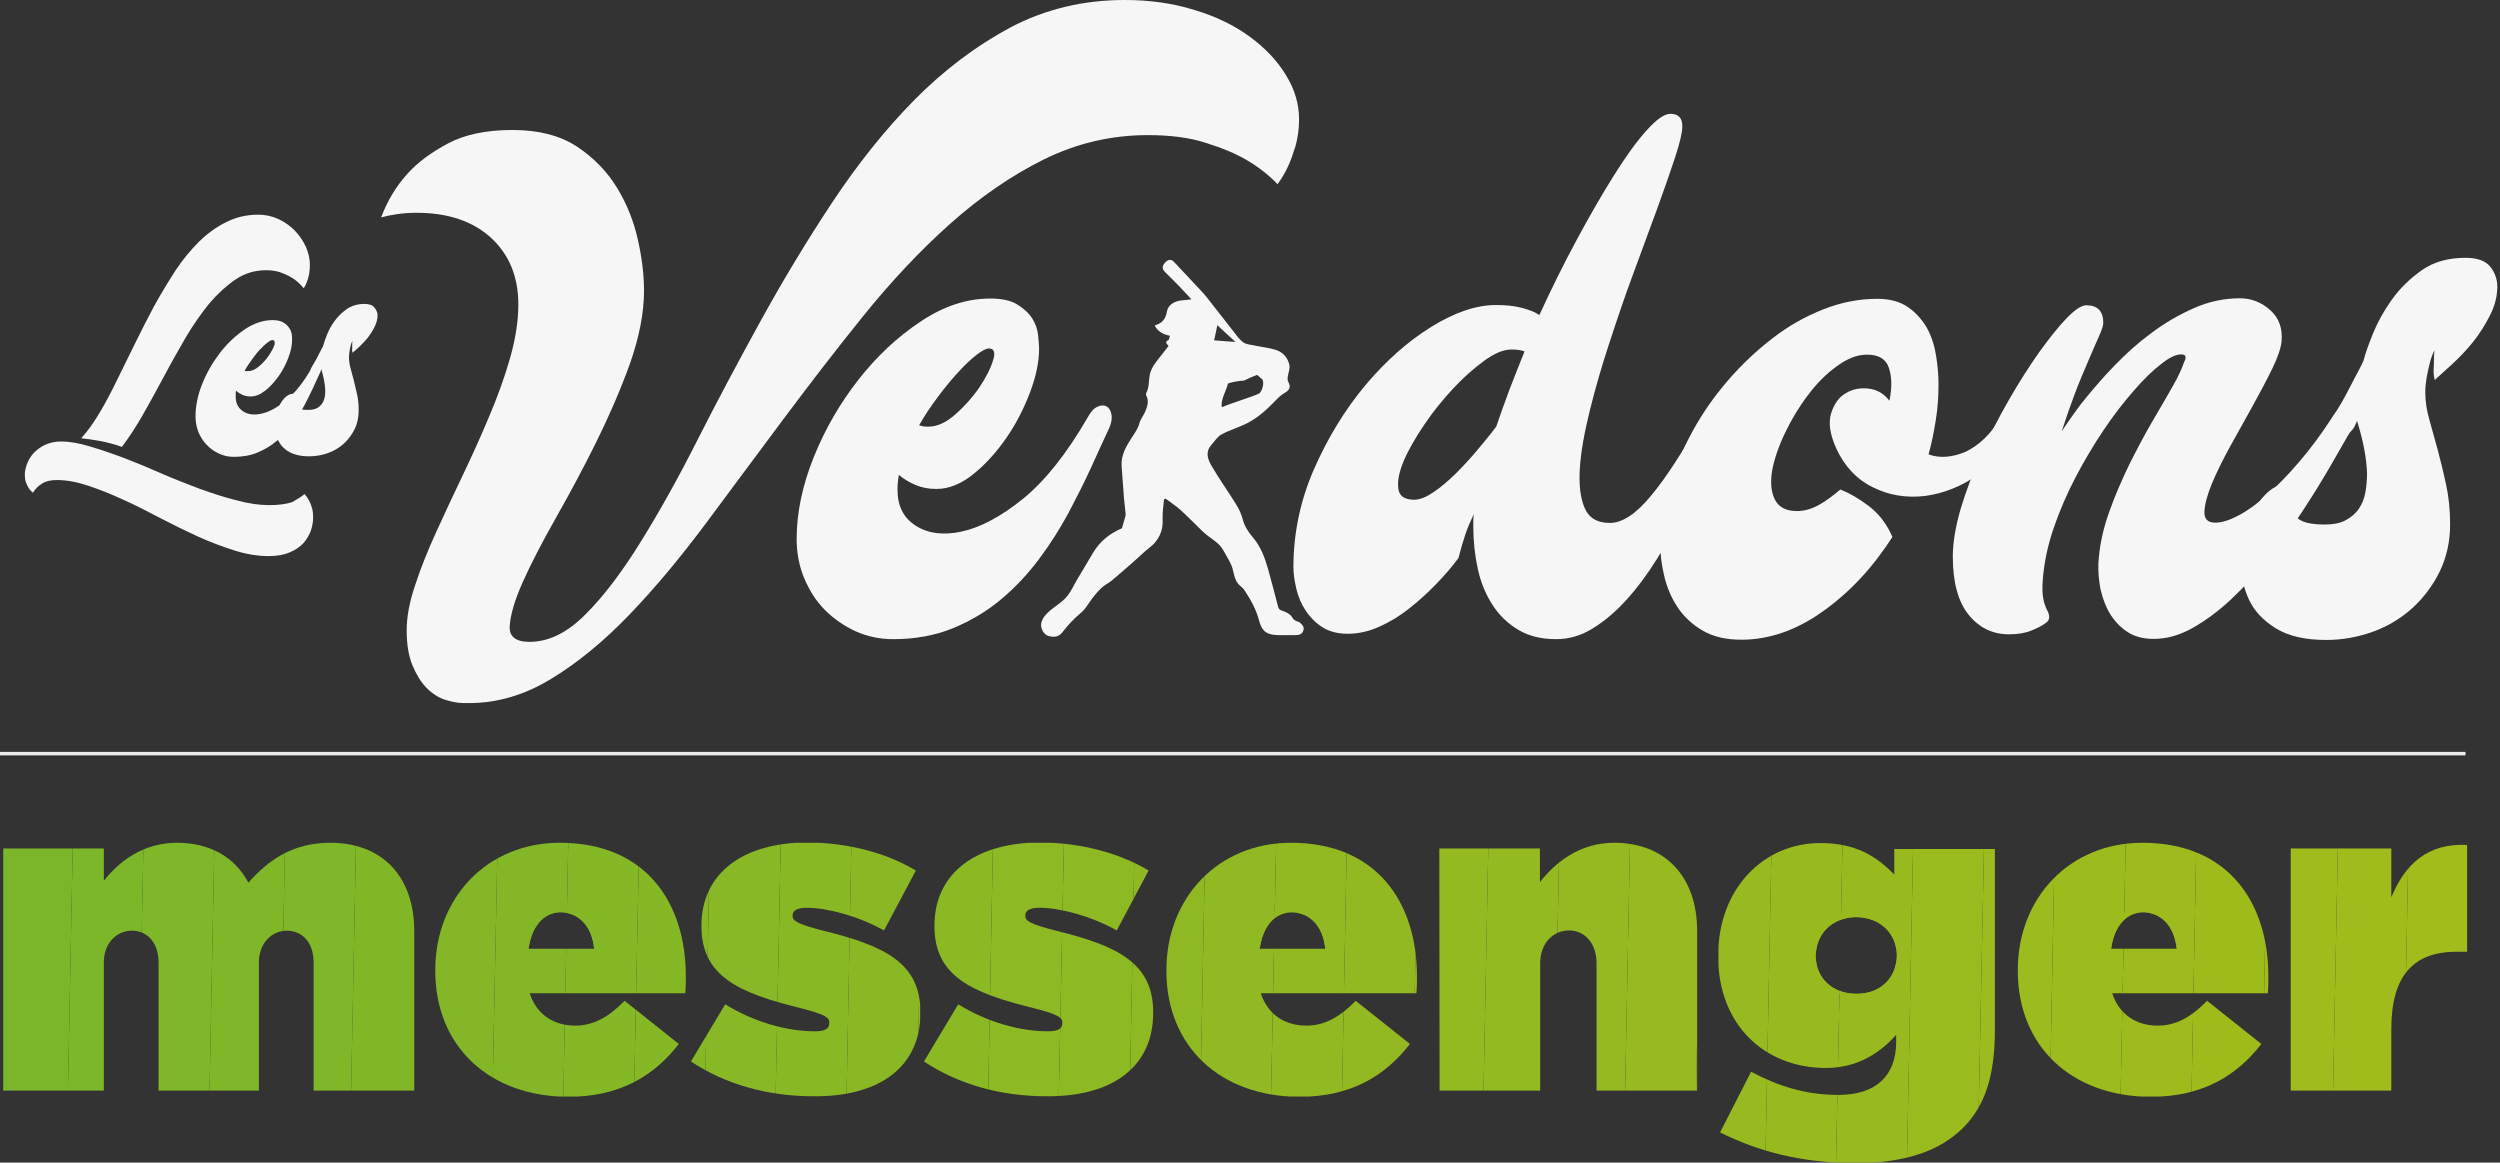 <?xml version="1.0" encoding="utf-8"?>
<!-- Generator: Adobe Illustrator 19.2.0, SVG Export Plug-In . SVG Version: 6.00 Build 0)  -->
<svg version="1.1" id="Calque_1" xmlns="http://www.w3.org/2000/svg" xmlns:xlink="http://www.w3.org/1999/xlink" x="0px" y="0px"
	 viewBox="0 0 927 431.1" style="enable-background:new 0 0 927 431.1;" xml:space="preserve">
<rect x="0" y="0" width="927" height="431.1" fill="#333333" stroke="none"/>
<style type="text/css">
	.st0{fill:#F6F6F6;}
	.st1{clip-path:url(#SVGID_2_);fill:#7BB629;}
	.st2{clip-path:url(#SVGID_4_);fill:#7CB629;}
	.st3{clip-path:url(#SVGID_6_);fill:#7EB728;}
	.st4{clip-path:url(#SVGID_8_);fill:#7FB728;}
	.st5{clip-path:url(#SVGID_10_);fill:#80B728;}
	.st6{clip-path:url(#SVGID_12_);fill:#81B727;}
	.st7{clip-path:url(#SVGID_14_);fill:#84B727;}
	.st8{clip-path:url(#SVGID_16_);fill:#85B826;}
	.st9{clip-path:url(#SVGID_18_);fill:#83B727;}
	.st10{clip-path:url(#SVGID_20_);fill:#84B727;}
	.st11{clip-path:url(#SVGID_22_);fill:#85B826;}
	.st12{clip-path:url(#SVGID_24_);fill:#86B826;}
	.st13{clip-path:url(#SVGID_26_);fill:#86B826;}
	.st14{clip-path:url(#SVGID_28_);fill:#88B825;}
	.st15{clip-path:url(#SVGID_30_);fill:#89B825;}
	.st16{clip-path:url(#SVGID_32_);fill:#8AB825;}
	.st17{clip-path:url(#SVGID_34_);fill:#8BB924;}
	.st18{clip-path:url(#SVGID_36_);fill:#8BB924;}
	.st19{clip-path:url(#SVGID_38_);fill:#8CB924;}
	.st20{clip-path:url(#SVGID_40_);fill:#8DB923;}
	.st21{clip-path:url(#SVGID_42_);fill:#8FB923;}
	.st22{clip-path:url(#SVGID_44_);fill:#90B923;}
	.st23{clip-path:url(#SVGID_46_);fill:#91B922;}
	.st24{clip-path:url(#SVGID_48_);fill:#8FB923;}
	.st25{clip-path:url(#SVGID_50_);fill:#90B923;}
	.st26{clip-path:url(#SVGID_52_);fill:#91B922;}
	.st27{clip-path:url(#SVGID_54_);fill:#92B922;}
	.st28{clip-path:url(#SVGID_56_);fill:#93BA21;}
	.st29{clip-path:url(#SVGID_58_);fill:#93BA21;}
	.st30{clip-path:url(#SVGID_60_);fill:#94BA21;}
	.st31{clip-path:url(#SVGID_62_);fill:#95BA21;}
	.st32{clip-path:url(#SVGID_64_);fill:#96BA20;}
	.st33{clip-path:url(#SVGID_66_);fill:#97BA20;}
	.st34{clip-path:url(#SVGID_68_);fill:#98BA1F;}
	.st35{clip-path:url(#SVGID_70_);fill:#99BA1F;}
	.st36{clip-path:url(#SVGID_72_);fill:#97BA20;}
	.st37{clip-path:url(#SVGID_74_);fill:#98BA1F;}
	.st38{clip-path:url(#SVGID_76_);fill:#99BA1F;}
	.st39{clip-path:url(#SVGID_78_);fill:#9ABB1E;}
	.st40{clip-path:url(#SVGID_80_);fill:#9BBB1E;}
	.st41{clip-path:url(#SVGID_82_);fill:#9CBB1D;}
	.st42{clip-path:url(#SVGID_84_);fill:#9DBB1D;}
	.st43{clip-path:url(#SVGID_86_);fill:#9BBB1E;}
	.st44{clip-path:url(#SVGID_88_);fill:#9CBB1D;}
	.st45{clip-path:url(#SVGID_90_);fill:#9DBB1D;}
	.st46{clip-path:url(#SVGID_92_);fill:#9EBB1C;}
	.st47{clip-path:url(#SVGID_94_);fill:#9FBB1C;}
	.st48{clip-path:url(#SVGID_96_);fill:#9FBB1C;}
	.st49{clip-path:url(#SVGID_98_);fill:#A0BB1C;}
	.st50{clip-path:url(#SVGID_100_);fill:#A1BC1B;}
	.st51{fill:#EDEDED;}
</style>
<g>
	<g>
		<g>
			<path class="st0" d="M481.8,230.7c-0.3-0.2-0.8-0.2-1.1-0.4c-0.5-0.3-1.1-0.5-1.3-1c-0.9-1.7-2.6-2.4-4.1-2.9
				c-0.9-0.3-1.2-0.7-1.4-1.5c-1.2-4.6-2.4-9.3-3.7-13.9c-1.2-4.2-2.7-8.3-5.6-11.7c-1.6-1.9-3-3.9-3.7-6.4c-0.5-2-1.4-4.1-2.5-5.8
				c-2.9-4.7-6.2-9.3-9-14.1c-1.8-3-2.5-5.6,0-8.3c1.1-1.3,2.1-2.8,3.5-3.6c3-1.6,6.4-2.6,9.4-4.1c4-2,7.3-5,10.4-8.2
				c1.1-1.2,2.4-2.4,3.8-3.2c1.7-1,2.2-2.2,1.2-4c-0.3-0.5-0.3-1.3-0.2-1.9c0.2-1.5,0.9-3,0.6-4.4c-0.7-3.1-2.8-5.1-5.9-5.8
				c-2.7-0.7-5.5-1-8.2-1.6c-1.1-0.2-2.4-0.4-3.2-1.1c-1.4-1.1-2.4-2.6-3.5-4c-3.4-4.3-6.7-8.6-10.1-12.9c-1.3-1.6-2.8-3-4.2-4.6
				c-2.6-2.7-5.1-5.5-7.7-8.2c-1-1.1-2.3-0.9-3.3,0.3c-1.1,1.2-1.2,2.3,0,3.5c1.7,1.7,3.5,3.4,5.2,5.2c1.5,1.6,3,3.2,4.6,4.9
				c-1.4,0.2-2.6,0.3-3.8,0.4c-2.6,0.3-4.9,1.7-5.3,4.1c-0.5,2.9-1.8,4.3-4.3,5.1c-0.1,0-0.1,0.2-0.2,0.2c1.2,2.2,3.1,3.2,5.6,3.7
				c-0.2,0.6-0.2,1.4-0.6,1.6c-1.5,0.8-0.5,1.4,0.1,2.2c-0.8,1.1-1.7,2.1-2.5,3.2c-1.7,2.2-3.7,4.3-4.4,7.2
				c-0.5,2.3-0.2,4.9-1.4,7.1c-0.1,0.2-0.1,0.6,0,0.8c1.1,2,0.5,4-0.3,5.9c-0.6,1.5-1.8,2.9-2.2,4.4c-0.5,2-1.7,3.6-2.8,5.3
				c-2.1,3.3-4.1,6.6-3.8,10.7c0.3,4.1,0.6,8.2,0.9,12.2c0.2,1.8,0.4,3.6,0.6,5.5c0,0.6-0.2,1.3-0.4,1.9c-0.3,1.1-0.6,2.1-1,3.4
				c-4.3,1.8-8.1,4.7-10.7,9.1c-2,3.3-3.9,6.6-5.9,9.9c-1.3,2.2-2.3,4.6-4,6.5c-1.6,1.9-3.9,3.2-5.8,4.8c-1.5,1.3-3,2.7-3.5,4.8
				c-0.4,1.8,0.8,4.2,2.6,4.8c2.4,0.7,4,0.2,5.2-1.3c1.9-2.5,4.1-4.9,6.5-6.9c1.5-1.2,2.4-2.5,3.4-4c1.3-2,2.8-3.8,4.5-5.5
				c1.1-1.1,2.7-1.8,3.9-2.8c2.4-2,4.8-4.1,7.2-6.2c1.7-1.5,3.5-3.1,5.2-4.7c1-0.9,2.2-1.7,3.1-2.6c2.5-2.6,3.6-5.7,3.4-9.3
				c-0.1-2.4,0.3-4.8,0.5-7.3c0.2-0.1,0.4-0.2,0.6-0.3c1.7,1.3,3.6,2.5,5.2,3.9c3,2.7,5.8,5.6,8.7,8.4c2.5,2.4,5.9,3.8,7.6,7
				c1.2,2.3,2.8,4.5,3.4,6.9c0.5,2,0.8,4.1,2.3,5.7c0.7,0.7,1.5,1.2,2,2c2.4,3.6,4.4,7.2,5.5,11.4c0.9,3.3,2.2,5.2,6.9,5.3
				c2.2,0,4.3,0,6.5,0c1.3,0,2.5-0.3,2.9-1.5C483.9,232.4,482.7,231.5,481.8,230.7z M455.3,142.3c0.1-0.3,3.6-1.1,6-1.2
				c1.6-0.8,3.3-1.5,4.8-2.1c0.6,0.5,1.1,0.9,1.5,1.3c0.2,0.1,0.4,0.2,0.5,0.4c0.8,1.2-0.1,4.7-1.4,5.3c-2.5,1.2-10.9,3.7-13.6,5
				C452.4,148.5,454.8,144.7,455.3,142.3z M451.4,120.6l6.7,6.2c-2.8-0.2-5.3-0.4-7.9-0.6C450.6,124.4,451,122.5,451.4,120.6z"/>
		</g>
	</g>
	<g>
		<path class="st0" d="M196.3,238c7.2,0,14.1-3.4,20.9-10.3c6.8-6.8,13.6-15.8,20.5-27c6.9-11.1,14-23.8,21.2-38.1
			c7.2-14.2,15-28.8,23.2-43.7c8.2-14.9,17-29.5,26.4-43.7S328,48.3,339,37.1c11-11.1,22.9-20.1,35.8-27C387.6,3.4,401.7,0,417,0
			c9.3,0,17.9,1.2,25.9,3.7c8,2.4,14.8,5.7,20.5,9.9s10.2,8.9,13.4,14.2c3.3,5.3,4.9,10.8,4.9,16.5c0,3.6-0.5,6.8-1.3,9.8
			c-0.9,2.9-1.8,5.5-2.8,7.6c-1.1,2.4-2.4,4.6-3.9,6.6c-3.1-3.3-6.9-6.3-11.5-9c-3.9-2.3-8.9-4.4-15-6.3c-6.1-2-13.3-2.9-21.6-2.9
			c-13.5,0-26.3,3-38.5,9c-12.1,6-23.7,14-34.8,23.9c-11.1,9.9-21.7,21.2-31.9,33.8c-10.2,12.6-20.1,25.5-29.9,38.6
			s-19.3,26-28.7,38.6c-9.4,12.6-18.8,23.9-28.3,33.8c-9.5,9.9-19.2,17.9-29.1,23.9c-9.8,6-20,9-30.4,9h-0.5H172
			c-2.3,0-4.7-0.5-7.2-1.3c-2.5-0.9-4.8-2.4-6.8-4.5s-3.7-4.9-5.1-8.3c-1.4-3.4-2.1-7.7-2.1-12.9c0-4.9,1-10.4,3.1-16.6
			c2-6.2,4.6-12.7,7.7-19.5c3.1-6.8,6.4-13.9,9.9-21.2s6.8-14.6,9.9-22c3.1-7.3,5.7-14.5,7.7-21.5c2-7,3.1-13.7,3.1-20
			c0-10.3-3.4-18.5-10.1-24.7c-6.8-6.2-16-9.3-27.7-9.3c-2.6,0-5,0.2-7.1,0.5s-4.1,0.7-5.9,1.2v-0.2c2.3-6,5.5-11.4,9.8-16.1
			c3.7-4.1,8.7-7.8,14.9-11.1s14.2-5,23.9-5c9.8,0,17.8,2.1,24,6.2c6.3,4.2,11.2,9.3,14.9,15.4s6.2,12.6,7.7,19.4s2.2,13,2.2,18.6
			c0,8.3-1.8,17.3-5.2,27c-3.5,9.7-7.7,19.4-12.5,29.1c-4.8,9.7-9.8,19-14.9,28c-5.1,9-9.2,16.9-12.3,23.8
			c-3.1,6.9-4.7,12.5-4.9,16.6C188.8,236,191.2,238,196.3,238z"/>
		<path class="st0" d="M403.3,154.8c1.1-2.1,2.4-3.5,3.7-4c1.3-0.6,2.4-0.6,3.3-0.1s1.5,1.4,1.8,2.8c0.3,1.4,0.1,3.1-0.7,5
			c-2,4.2-4.2,9.1-6.7,14.6s-5.4,11.2-8.5,17.1c-3.2,5.9-6.8,11.6-11,17.2c-4.2,5.6-8.9,10.6-14.2,15c-5.3,4.4-11.2,7.9-17.8,10.6
			c-6.6,2.7-14,4-22.1,4c-4.9,0-9.5-1-13.8-2.9c-4.3-2-8.1-4.6-11.4-7.9c-3.3-3.3-5.8-7.3-7.7-11.8c-1.9-4.6-2.8-9.4-2.8-14.6
			c0-9.6,2.1-19.7,6.3-30.2c4.2-10.5,9.8-20.1,16.6-28.8c6.8-8.7,14.5-15.9,23.1-21.6c8.5-5.7,17.1-8.5,25.8-8.5
			c4.2,0,7.6,0.7,10,2.2s4.3,3.2,5.5,5.1s2,4,2.2,6.1s0.4,3.8,0.4,5.1c0,4.9-1.1,10.3-3.4,16.4c-2.3,6-5.2,11.7-8.9,17
			c-3.7,5.3-7.7,9.7-12.2,13.3s-9,5.4-13.6,5.4c-2.9,0-5.5-0.5-7.8-1.5s-4.3-2.2-6.1-3.7c-0.2,1-0.3,2-0.4,2.9
			c-0.1,1-0.1,1.9-0.1,2.7c0,5.9,2.2,10.3,6.7,13.2s10.2,3.7,17.1,2.2s14.5-5.5,22.8-12.2C387.7,178.1,395.6,168.1,403.3,154.8z
			 M366.7,129.2c-1,0-2.5,0.8-4.5,2.3s-4.3,3.7-6.7,6.3s-5,5.7-7.6,9.2c-2.6,3.4-5,7-7.1,10.7c0.6,0.2,1.2,0.3,1.7,0.4
			c0.5,0.1,1.1,0.1,1.7,0.1c3.3,0,6.6-1.5,10-4.5s6.4-6.3,8.9-10s4.2-7,5.1-10C369.2,130.7,368.6,129.2,366.7,129.2z"/>
		<path class="st0" d="M631.1,154.8c1.1-2.1,2.4-3.5,3.7-4c1.3-0.6,2.4-0.6,3.4-0.1s1.6,1.4,1.8,2.8c0.2,1.4,0,3.1-0.9,5
			c-2,4.2-4.2,9.1-6.7,14.6s-5.3,11.2-8.3,17.1c-3,5.9-6.3,11.6-9.8,17.2c-3.5,5.6-7.2,10.6-11.2,15s-8.1,7.9-12.5,10.6
			c-4.3,2.7-8.8,4-13.6,4c-5.4,0-10-1.1-13.9-3.4s-7.1-5.3-9.6-9.2c-2.5-3.8-4.4-8.3-5.5-13.3s-1.7-10.3-1.7-15.9c0-0.8,0-1.6,0-2.3
			s0.1-1.5,0.2-2.3c-1.1,2.3-2.2,4.8-3.1,7.4c-0.9,2.7-1.8,5.7-2.6,8.9c-2.4,3.3-5.2,6.5-8.4,9.8s-6.5,6.3-10,9
			c-3.5,2.8-7.2,5-11,6.7s-7.7,2.6-11.6,2.6c-3.7,0-6.9-0.8-9.4-2.4c-2.5-1.6-4.6-3.7-6.2-6.1c-1.6-2.4-2.8-5.1-3.5-8.1
			s-1.1-5.6-1.1-8.1c0-12.7,2.6-24.9,7.7-36.5s11.5-22,19-31c7.6-9,15.7-16.2,24.4-21.6s16.7-8.1,24-8.1c3.6,0,6.7,0.3,9.4,1
			s4.9,1.5,6.7,2.7c4.4-9.6,9-18.9,13.8-27.8s9.4-16.9,13.8-23.9c4.4-7,8.4-12.6,12.1-16.7s6.6-6.2,8.9-6.2c2.9,0,4.4,1.5,4.4,4.6
			c0,2.3-0.9,6.1-2.7,11.6s-4,11.8-6.7,19.2c-2.7,7.3-5.6,15.3-8.8,23.9s-6.1,17.2-8.9,25.8c-2.8,8.5-5.2,16.8-7.2,24.9
			c-2,8.1-3.3,15.2-3.7,21.4s0.2,11.1,1.8,14.8s4.7,5.5,9.3,5.5c4.7,0,9.8-3.4,15.3-10.1C617.9,177,624.1,167.3,631.1,154.8z
			 M524.4,185.3c2,0,4.3-0.9,7-2.7s5.4-4.1,8.2-6.8c2.8-2.8,5.5-5.7,8.1-8.8s5-6,7.1-8.8c1.5-4.4,3.1-8.9,4.9-13.7
			c1.8-4.7,3.7-9.4,5.6-14.2c-1.3-0.5-2.9-0.7-4.9-0.7c-2.9,0-6.3,1.4-10.1,4.2s-7.7,6.2-11.5,10.3s-7.4,8.5-10.7,13.4
			s-5.9,9.4-7.6,13.4c-1.7,4.1-2.4,7.5-2,10.3C518.8,183.9,520.8,185.3,524.4,185.3z"/>
		<path class="st0" d="M741.9,154.8c1.1-2.1,2.4-3.5,3.8-4.3c1.4-0.7,2.6-1,3.5-0.7s1.6,1,1.8,2.3s-0.1,2.9-1.1,4.9
			c-4.2,8-9.6,14.2-16.1,18.8s-13.2,7.2-20,8.1c-6.8,0.8-13.3-0.2-19.3-3.2c-6-2.9-10.6-7.8-13.7-14.6c-2.3-5.2-2.9-9.5-1.8-12.9
			c1.1-3.4,2.8-5.9,5.4-7.4c2.5-1.5,5.4-2.1,8.5-1.7c3.2,0.4,5.7,1.9,7.7,4.5c1-4.9,0.9-8.9-0.2-12.2c-1.1-3.3-3.8-4.9-8.1-4.9
			c-3.6,0-7.3,1.4-11.2,4.3c-3.9,2.8-7.5,6.4-10.7,10.7c-3.3,4.3-6.1,9-8.5,14s-4,9.7-4.8,14c-0.7,4.3-0.4,7.9,1,10.7
			s4.1,4.3,8.2,4.3c2.8,0,5.5-0.8,8.2-2.3s5.3-3.5,7.9-5.7c3.3,1.3,6.8,3.3,10.5,6.1s6.7,6.6,8.8,11.5
			c-7.3,11.4-15.9,20.6-25.8,27.6c-9.8,7-19.9,10.5-30.2,10.5c-5.7,0-10.5-1.1-14.4-3.4s-7-5.2-9.3-8.7s-3.9-7.3-4.9-11.5
			s-1.5-8.2-1.5-12.1c0-6.7,1.1-13.6,3.2-20.6c2.1-7.1,5-14,8.7-20.8s8.1-13.1,13.2-19c5.1-5.9,10.7-11.2,16.6-15.7
			c5.9-4.6,12.2-8.1,18.8-10.7s13.2-3.9,19.9-3.9c4.7,0,8.5,1,11.5,3.1c2.9,2,5.2,4.6,7,7.7c1.7,3.1,2.8,6.5,3.4,10.3
			c0.6,3.7,0.9,7.3,0.9,10.7c0,4.4-0.3,8.8-1,13.1s-1.5,8.6-2.7,12.8c4.2,1.5,8.8,1.1,13.8-1C733.8,165.1,738.2,161,741.9,154.8z"/>
		<path class="st0" d="M808.8,131.4c-2,0-4.5,1.2-7.6,3.7c-3.1,2.4-6.5,5.7-10.1,9.9c-3.7,4.2-7.4,9-11.1,14.5
			c-3.7,5.5-7.2,11.4-10.4,17.5s-5.9,12.4-8.1,18.8c-2.2,6.4-3.5,12.7-4,18.7c-0.3,3.3-0.2,5.9,0.2,7.8s1.1,3.5,1.7,4.6
			c0.8,2,0.5,3.3-1,4.2c-1.3,1-3.1,1.9-5.4,2.8c-2.3,0.9-5,1.3-8.1,1.3c-6,0-11-2.4-14.9-7.2s-5.9-12-5.9-21.6
			c0-5.2,1-11.1,2.9-17.7c2-6.6,4.5-13.3,7.6-20.3c3.1-6.9,6.6-13.7,10.4-20.3c3.8-6.6,7.6-12.5,11.2-17.6c3.7-5.1,7-9.3,10.1-12.5
			s5.5-4.8,7.3-4.8c4.2,0,6.3,2.2,6.3,6.6c0,0.8-0.5,2.4-1.6,4.9c-1.1,2.4-2.4,5.5-4,9.2s-3.3,7.7-5,12.2s-3.3,9.1-4.8,13.8
			c3.3-4.9,6.3-9.2,9.3-12.8s6.4-7.6,10.5-11.8s8.5-8.2,13.4-11.8c4.9-3.7,10.1-6.7,15.7-9.2s11.4-3.7,17.2-3.7
			c4.2,0,8,1.5,11.2,4.4c3.3,2.9,4.6,6.8,4.2,11.5c-0.2,2.4-1.3,5.8-3.4,10.1c-2.1,4.3-4.6,9-7.3,13.9c-2.8,5-5.6,10-8.4,15.1
			c-2.8,5.1-5.1,9.8-6.8,13.9c-1.7,4.2-2.6,7.6-2.7,10.3c-0.1,2.7,1.3,4,4,4c2.4,0,5.3-0.9,8.5-2.6c3.3-1.7,6.8-4.2,10.6-7.6
			c3.8-3.3,7.8-7.4,12-12.3s8.3-10.4,12.3-16.6c1.3-2.1,2.6-3.5,4-4c1.4-0.6,2.5-0.6,3.3-0.1s1.3,1.4,1.5,2.8c0.2,1.4-0.2,3.1-1.2,5
			c-2.4,4.2-5.2,9.1-8.4,14.6s-6.7,11.2-10.6,17.1c-3.9,5.9-8.1,11.6-12.5,17.2c-4.4,5.6-9,10.6-13.7,15s-9.5,7.9-14.3,10.6
			c-4.8,2.7-9.6,4-14.3,4c-4.2,0-7.7-1-10.5-3.1c-2.8-2-4.9-4.6-6.5-7.6c-1.5-3-2.6-6.3-3.1-9.9c-0.5-3.6-0.6-6.9-0.2-10
			c0.5-5.4,1.8-11,3.9-16.8c2.1-5.9,4.6-11.6,7.3-17.2c2.8-5.6,5.6-10.9,8.5-15.9s5.5-9.3,7.6-13.1c2.1-3.7,3.5-6.7,4.2-8.9
			C810.9,132.4,810.5,131.4,808.8,131.4z"/>
		<path class="st0" d="M926,106.2c0,3.6-0.9,7.2-2.7,10.7c-1.8,3.6-3.9,6.9-6.3,9.9c-2.4,3-5,5.7-7.7,8.2s-4.8,4.4-6.5,5.9
			c-0.3-1.3-0.5-2.6-0.4-3.9c0.1-1.3,0.1-2.5,0.1-3.7c0-1.1,0.1-2.3,0.2-3.4c-0.8,1.6-1.4,3.3-1.8,5c-0.4,1.7-0.8,3.4-1.1,5
			c-0.3,1.8-0.5,3.7-0.5,5.6c0,3.3,0.5,6.6,1.5,10.1s2,7.2,3.1,11.2s2.1,8.3,3.1,12.8c1,4.6,1.5,9.5,1.5,14.9
			c0,6.3-1.3,12.1-3.8,17.3s-5.9,9.7-10.1,13.6c-4.2,3.8-9.1,6.8-14.6,8.8s-11.4,3.1-17.4,3.1c-7.8,0-14-1.4-18.7-4.3
			s-8-6.4-10-10.7s-3-8.9-2.9-13.9s0.9-9.6,2.4-13.9c1.5-4.3,3.6-7.9,6.2-10.7c2.6-2.8,5.4-4.3,8.3-4.3c0.8,0,1.1,0.8,0.9,2.3
			c-0.2,1.5-0.2,3.3,0.1,5.2c0.3,2,1.3,3.7,3.1,5.2c1.7,1.5,5,2.3,9.9,2.3c3.3,0,5.9-0.5,7.9-1.6s3.7-2.5,4.9-4.3s2-3.8,2.4-6.1
			s0.6-4.6,0.6-7.1c-0.2-5.5-1.4-12-3.7-19.3l-1,2.2c-1,1.6-2.1,2.6-3.3,2.9c-1.2,0.3-2.3,0.2-3.2-0.4c-0.9-0.6-1.5-1.4-2-2.6
			c-0.4-1.1-0.2-2.4,0.6-3.7s1.8-3,3.1-5.1c1.2-2.1,2.4-4.3,3.5-6.5s2.2-4.2,3.1-5.9c0.9-1.7,1.4-2.8,1.6-3.3
			c0.6-2.4,1.8-5.8,3.5-10s4-8.4,7-12.6s6.7-7.8,11.1-10.9c4.4-3.1,9.8-4.6,16.2-4.6c4.4,0,7.4,1.1,9.2,3.3S926,103.8,926,106.2z"/>
	</g>
	<g>
		<path class="st0" d="M112.9,183.2c0.6,0.6,1.1,1.3,1.6,2.2c0.4,0.7,0.8,1.6,1.1,2.7c0.4,1.1,0.5,2.4,0.5,3.9s-0.3,3.1-0.8,4.7
			c-0.6,1.6-1.5,3.2-2.7,4.6c-1.3,1.4-3,2.6-5.1,3.5s-4.7,1.4-7.9,1.4c-4,0-8.3-0.7-12.7-2.1c-4.4-1.4-9-3.1-13.6-5.2
			c-4.6-2.1-9.3-4.4-13.9-6.8c-4.7-2.5-9.2-4.8-13.7-6.8c-4.5-2.1-8.8-3.8-13-5.2s-8-2.1-11.6-2.1c-2.3,0-4.1,0.4-5.5,1.3
			c-1.4,0.8-2.5,2-3.4,3.4c-0.6-0.5-1.1-1-1.6-1.8c-0.4-0.6-0.7-1.3-1-2.1s-0.4-1.8-0.4-2.9c0-1.1,0.3-2.4,0.8-3.8
			c0.5-1.4,1.3-2.8,2.4-4s2.5-2.3,4.2-3.1s3.7-1.3,6-1.3c3.1,0,6.6,0.6,10.6,1.8s8.2,2.6,12.7,4.3s9.1,3.6,13.8,5.7
			c4.8,2.1,9.5,3.9,14.2,5.7c4.7,1.7,9.3,3.2,13.7,4.3c4.4,1.2,8.5,1.8,12.2,1.8c3.6,0,6.4-0.4,8.5-1.1
			C110.2,185.1,111.8,184.2,112.9,183.2z M98.6,100.2c-4,0-7.8,1.1-11.2,3.4s-6.6,5.2-9.7,8.8c-3,3.7-5.9,7.8-8.7,12.5
			c-2.7,4.7-5.4,9.4-8,14.3s-5.2,9.6-7.8,14.2c-2.6,4.6-5.3,8.7-8,12.3c-2.5-0.9-5.2-1.6-8.1-2.2c-2.8-0.5-5.2-0.8-7-1
			c2.3-2.5,4.6-5.7,6.8-9.4s4.4-7.8,6.5-12.2c2.2-4.4,4.4-8.9,6.7-13.6s4.7-9.4,7.1-13.9c2.5-4.5,5.1-8.8,7.8-13
			c2.7-4.1,5.7-7.7,8.8-10.8c3.2-3.1,6.5-5.5,10.2-7.3c3.6-1.8,7.5-2.7,11.8-2.7c2.7,0,5.3,0.6,7.6,1.7c2.3,1.1,4.4,2.6,6.1,4.4
			s3,3.8,4,6c0.9,2.2,1.4,4.3,1.4,6.4c0,1.3-0.1,2.5-0.3,3.6c-0.2,1.1-0.5,2-0.8,2.8c-0.3,0.9-0.7,1.7-1.2,2.4
			c-0.9-1.2-2.1-2.3-3.4-3.3c-1.2-0.8-2.6-1.6-4.4-2.3C103.2,100.6,101.1,100.2,98.6,100.2z"/>
		<path class="st0" d="M115.6,136.4c0.5-0.8,0.9-1.4,1.5-1.6c0.5-0.2,1-0.2,1.3,0c0.4,0.2,0.6,0.6,0.7,1.1c0.1,0.6,0,1.2-0.3,2
			c-0.8,1.7-1.7,3.7-2.7,5.9s-2.2,4.5-3.4,6.8c-1.3,2.3-2.7,4.6-4.4,6.9c-1.7,2.2-3.6,4.3-5.7,6c-2.1,1.8-4.5,3.2-7.1,4.3
			s-5.6,1.6-8.8,1.6c-2,0-3.8-0.4-5.5-1.2s-3.2-1.8-4.5-3.2c-1.3-1.3-2.3-2.9-3.1-4.7c-0.7-1.8-1.1-3.8-1.1-5.9
			c0-3.8,0.8-7.9,2.5-12.1c1.7-4.2,3.9-8,6.6-11.5c2.7-3.5,5.8-6.4,9.2-8.7c3.4-2.3,6.9-3.4,10.3-3.4c1.7,0,3,0.3,4,0.9
			s1.7,1.3,2.2,2.1c0.5,0.8,0.8,1.6,0.9,2.4s0.1,1.5,0.1,2.1c0,2-0.5,4.1-1.4,6.5c-0.9,2.4-2.1,4.7-3.6,6.8s-3.1,3.9-4.9,5.3
			c-1.8,1.4-3.6,2.2-5.4,2.2c-1.2,0-2.2-0.2-3.1-0.6c-0.9-0.4-1.7-0.9-2.4-1.5c-0.1,0.4-0.1,0.8-0.1,1.2s0,0.8,0,1.1
			c0,2.3,0.9,4.1,2.7,5.3c1.8,1.2,4.1,1.5,6.8,0.9c2.8-0.6,5.8-2.2,9.1-4.9C109.4,145.7,112.6,141.7,115.6,136.4z M101,126.1
			c-0.4,0-1,0.3-1.8,0.9s-1.7,1.5-2.7,2.5s-2,2.3-3,3.7s-2,2.8-2.8,4.3c0.3,0.1,0.5,0.1,0.7,0.1s0.4,0,0.7,0c1.3,0,2.6-0.6,4-1.8
			s2.6-2.5,3.6-4s1.7-2.8,2.1-4C102,126.7,101.8,126.1,101,126.1z"/>
		<path class="st0" d="M140,116.9c0,1.4-0.4,2.9-1.1,4.3c-0.7,1.4-1.6,2.8-2.5,4c-1,1.2-2,2.3-3.1,3.3c-1.1,1-1.9,1.8-2.6,2.3
			c-0.1-0.5-0.2-1-0.1-1.6c0-0.5,0-1,0-1.5c0-0.5,0-0.9,0.1-1.4c-0.3,0.7-0.6,1.3-0.7,2c-0.2,0.7-0.3,1.4-0.4,2
			c-0.1,0.7-0.2,1.5-0.2,2.2c0,1.3,0.2,2.7,0.6,4.1c0.4,1.4,0.8,2.9,1.2,4.5s0.8,3.3,1.2,5.1s0.6,3.8,0.6,6c0,2.5-0.5,4.9-1.5,6.9
			c-1,2.1-2.4,3.9-4,5.4c-1.7,1.5-3.6,2.7-5.9,3.5c-2.2,0.8-4.6,1.2-7,1.2c-3.1,0-5.6-0.6-7.5-1.7c-1.9-1.1-3.2-2.6-4-4.3
			s-1.2-3.6-1.2-5.6s0.4-3.8,1-5.6c0.6-1.7,1.5-3.2,2.5-4.3s2.2-1.7,3.3-1.7c0.3,0,0.4,0.3,0.3,0.9c-0.1,0.6-0.1,1.3,0,2.1
			s0.5,1.5,1.2,2.1s2,0.9,4,0.9c1.3,0,2.4-0.2,3.2-0.6c0.8-0.4,1.5-1,2-1.7s0.8-1.5,1-2.4s0.2-1.9,0.2-2.8c-0.1-2.2-0.6-4.8-1.5-7.7
			l-0.4,0.9c-0.4,0.7-0.8,1-1.3,1.2c-0.5,0.1-0.9,0.1-1.3-0.1c-0.4-0.2-0.6-0.6-0.8-1c-0.2-0.5-0.1-0.9,0.2-1.5
			c0.3-0.5,0.7-1.2,1.2-2.1c0.5-0.8,1-1.7,1.4-2.6c0.5-0.9,0.9-1.7,1.2-2.3c0.4-0.7,0.6-1.1,0.6-1.3c0.3-1,0.7-2.3,1.4-4
			c0.7-1.7,1.6-3.4,2.8-5c1.2-1.7,2.7-3.1,4.5-4.4c1.8-1.2,3.9-1.9,6.5-1.9c1.8,0,3,0.4,3.7,1.3C139.6,115,140,115.9,140,116.9z"/>
	</g>
	<g>
		<g>
			<g>
				<g>
					<defs>
						<path id="SVGID_1_" d="M1.2,314.6h37.3v12c5.8-7.4,14.8-14.1,27.1-14.1c12.2,0,21.5,5.3,26.5,14.8
							c7.6-8.6,16.6-14.8,30.4-14.8c19.2,0,31.1,12.5,31.1,32.7v59.2h-37.3v-47.5c0-7.6-4.4-11.8-9.9-11.8
							c-5.4,0-10.4,4.3-10.4,11.8v47.5H58.8v-47.5c0-7.6-4.4-11.8-9.9-11.8c-5.4,0-10.4,4.3-10.4,11.8v47.5H1.2V314.6z"/>
					</defs>
					<clipPath id="SVGID_2_">
						<use xlink:href="#SVGID_1_"  style="overflow:visible;"/>
					</clipPath>
					<polygon class="st1" points="27,312.5 25.2,404.4 1.2,404.4 1.2,312.5 					"/>
				</g>
				<g>
					<defs>
						<path id="SVGID_3_" d="M1.2,314.6h37.3v12c5.8-7.4,14.8-14.1,27.1-14.1c12.2,0,21.5,5.3,26.5,14.8
							c7.6-8.6,16.6-14.8,30.4-14.8c19.2,0,31.1,12.5,31.1,32.7v59.2h-37.3v-47.5c0-7.6-4.4-11.8-9.9-11.8
							c-5.4,0-10.4,4.3-10.4,11.8v47.5H58.8v-47.5c0-7.6-4.4-11.8-9.9-11.8c-5.4,0-10.4,4.3-10.4,11.8v47.5H1.2V314.6z"/>
					</defs>
					<clipPath id="SVGID_4_">
						<use xlink:href="#SVGID_3_"  style="overflow:visible;"/>
					</clipPath>
					<polygon class="st2" points="53.2,312.5 51.4,404.4 25.2,404.4 27,312.5 					"/>
				</g>
				<g>
					<defs>
						<path id="SVGID_5_" d="M1.2,314.6h37.3v12c5.8-7.4,14.8-14.1,27.1-14.1c12.2,0,21.5,5.3,26.5,14.8
							c7.6-8.6,16.6-14.8,30.4-14.8c19.2,0,31.1,12.5,31.1,32.7v59.2h-37.3v-47.5c0-7.6-4.4-11.8-9.9-11.8
							c-5.4,0-10.4,4.3-10.4,11.8v47.5H58.8v-47.5c0-7.6-4.4-11.8-9.9-11.8c-5.4,0-10.4,4.3-10.4,11.8v47.5H1.2V314.6z"/>
					</defs>
					<clipPath id="SVGID_6_">
						<use xlink:href="#SVGID_5_"  style="overflow:visible;"/>
					</clipPath>
					<polygon class="st3" points="79.5,312.5 77.7,404.4 51.4,404.4 53.2,312.5 					"/>
				</g>
				<g>
					<defs>
						<path id="SVGID_7_" d="M1.2,314.6h37.3v12c5.8-7.4,14.8-14.1,27.1-14.1c12.2,0,21.5,5.3,26.5,14.8
							c7.6-8.6,16.6-14.8,30.4-14.8c19.2,0,31.1,12.5,31.1,32.7v59.2h-37.3v-47.5c0-7.6-4.4-11.8-9.9-11.8
							c-5.4,0-10.4,4.3-10.4,11.8v47.5H58.8v-47.5c0-7.6-4.4-11.8-9.9-11.8c-5.4,0-10.4,4.3-10.4,11.8v47.5H1.2V314.6z"/>
					</defs>
					<clipPath id="SVGID_8_">
						<use xlink:href="#SVGID_7_"  style="overflow:visible;"/>
					</clipPath>
					<polygon class="st4" points="105.7,312.5 103.9,404.4 77.7,404.4 79.5,312.5 					"/>
				</g>
				<g>
					<defs>
						<path id="SVGID_9_" d="M1.2,314.6h37.3v12c5.8-7.4,14.8-14.1,27.1-14.1c12.2,0,21.5,5.3,26.5,14.8
							c7.6-8.6,16.6-14.8,30.4-14.8c19.2,0,31.1,12.5,31.1,32.7v59.2h-37.3v-47.5c0-7.6-4.4-11.8-9.9-11.8
							c-5.4,0-10.4,4.3-10.4,11.8v47.5H58.8v-47.5c0-7.6-4.4-11.8-9.9-11.8c-5.4,0-10.4,4.3-10.4,11.8v47.5H1.2V314.6z"/>
					</defs>
					<clipPath id="SVGID_10_">
						<use xlink:href="#SVGID_9_"  style="overflow:visible;"/>
					</clipPath>
					<polygon class="st5" points="132,312.5 130.2,404.4 103.9,404.4 105.7,312.5 					"/>
				</g>
				<g>
					<defs>
						<path id="SVGID_11_" d="M1.2,314.6h37.3v12c5.8-7.4,14.8-14.1,27.1-14.1c12.2,0,21.5,5.3,26.5,14.8
							c7.6-8.6,16.6-14.8,30.4-14.8c19.2,0,31.1,12.5,31.1,32.7v59.2h-37.3v-47.5c0-7.6-4.4-11.8-9.9-11.8
							c-5.4,0-10.4,4.3-10.4,11.8v47.5H58.8v-47.5c0-7.6-4.4-11.8-9.9-11.8c-5.4,0-10.4,4.3-10.4,11.8v47.5H1.2V314.6z"/>
					</defs>
					<clipPath id="SVGID_12_">
						<use xlink:href="#SVGID_11_"  style="overflow:visible;"/>
					</clipPath>
					<polygon class="st6" points="130.2,404.4 132,312.5 153.7,312.5 153.7,404.4 					"/>
				</g>
			</g>
		</g>
		<g>
			<g>
				<g>
					<defs>
						<path id="SVGID_13_" d="M161.4,360v-0.3c0-26.8,19.2-47.2,46.2-47.2c31.9,0,46.7,22.2,46.7,49.5c0,2,0,4.3-0.2,6.3h-57.7
							c2.6,7.9,8.9,12,16.9,12c6.7,0,12.3-3.1,18.3-9.2l20.1,16c-8.9,11.5-21.5,19.6-41,19.6C181.4,406.6,161.4,388,161.4,360z
							 M220.3,351.8c-0.8-8.6-5.9-13.5-12.5-13.5c-6.3,0-10.7,5.3-11.8,13.5H220.3z"/>
					</defs>
					<clipPath id="SVGID_14_">
						<use xlink:href="#SVGID_13_"  style="overflow:visible;"/>
					</clipPath>
					<polygon class="st7" points="210.2,338.3 210,351.8 196,351.8 196,338.3 					"/>
				</g>
				<g>
					<defs>
						<path id="SVGID_15_" d="M161.4,360v-0.3c0-26.8,19.2-47.2,46.2-47.2c31.9,0,46.7,22.2,46.7,49.5c0,2,0,4.3-0.2,6.3h-57.7
							c2.6,7.9,8.9,12,16.9,12c6.7,0,12.3-3.1,18.3-9.2l20.1,16c-8.9,11.5-21.5,19.6-41,19.6C181.4,406.6,161.4,388,161.4,360z
							 M220.3,351.8c-0.8-8.6-5.9-13.5-12.5-13.5c-6.3,0-10.7,5.3-11.8,13.5H220.3z"/>
					</defs>
					<clipPath id="SVGID_16_">
						<use xlink:href="#SVGID_15_"  style="overflow:visible;"/>
					</clipPath>
					<polygon class="st8" points="210,351.8 210.2,338.3 220.3,338.3 220.3,351.8 					"/>
				</g>
				<g>
					<defs>
						<path id="SVGID_17_" d="M161.4,360v-0.3c0-26.8,19.2-47.2,46.2-47.2c31.9,0,46.7,22.2,46.7,49.5c0,2,0,4.3-0.2,6.3h-57.7
							c2.6,7.9,8.9,12,16.9,12c6.7,0,12.3-3.1,18.3-9.2l20.1,16c-8.9,11.5-21.5,19.6-41,19.6C181.4,406.6,161.4,388,161.4,360z
							 M220.3,351.8c-0.8-8.6-5.9-13.5-12.5-13.5c-6.3,0-10.7,5.3-11.8,13.5H220.3z"/>
					</defs>
					<clipPath id="SVGID_18_">
						<use xlink:href="#SVGID_17_"  style="overflow:visible;"/>
					</clipPath>
					<polygon class="st9" points="184.5,312.5 182.6,406.6 161.4,406.6 161.4,312.5 					"/>
				</g>
				<g>
					<defs>
						<path id="SVGID_19_" d="M161.4,360v-0.3c0-26.8,19.2-47.2,46.2-47.2c31.9,0,46.7,22.2,46.7,49.5c0,2,0,4.3-0.2,6.3h-57.7
							c2.6,7.9,8.9,12,16.9,12c6.7,0,12.3-3.1,18.3-9.2l20.1,16c-8.9,11.5-21.5,19.6-41,19.6C181.4,406.6,161.4,388,161.4,360z
							 M220.3,351.8c-0.8-8.6-5.9-13.5-12.5-13.5c-6.3,0-10.7,5.3-11.8,13.5H220.3z"/>
					</defs>
					<clipPath id="SVGID_20_">
						<use xlink:href="#SVGID_19_"  style="overflow:visible;"/>
					</clipPath>
					<polygon class="st10" points="210.7,312.5 208.9,406.6 182.6,406.6 184.5,312.5 					"/>
				</g>
				<g>
					<defs>
						<path id="SVGID_21_" d="M161.4,360v-0.3c0-26.8,19.2-47.2,46.2-47.2c31.9,0,46.7,22.2,46.7,49.5c0,2,0,4.3-0.2,6.3h-57.7
							c2.6,7.9,8.9,12,16.9,12c6.7,0,12.3-3.1,18.3-9.2l20.1,16c-8.9,11.5-21.5,19.6-41,19.6C181.4,406.6,161.4,388,161.4,360z
							 M220.3,351.8c-0.8-8.6-5.9-13.5-12.5-13.5c-6.3,0-10.7,5.3-11.8,13.5H220.3z"/>
					</defs>
					<clipPath id="SVGID_22_">
						<use xlink:href="#SVGID_21_"  style="overflow:visible;"/>
					</clipPath>
					<polygon class="st11" points="237,312.5 235.1,406.6 208.9,406.6 210.7,312.5 					"/>
				</g>
				<g>
					<defs>
						<path id="SVGID_23_" d="M161.4,360v-0.3c0-26.8,19.2-47.2,46.2-47.2c31.9,0,46.7,22.2,46.7,49.5c0,2,0,4.3-0.2,6.3h-57.7
							c2.6,7.9,8.9,12,16.9,12c6.7,0,12.3-3.1,18.3-9.2l20.1,16c-8.9,11.5-21.5,19.6-41,19.6C181.4,406.6,161.4,388,161.4,360z
							 M220.3,351.8c-0.8-8.6-5.9-13.5-12.5-13.5c-6.3,0-10.7,5.3-11.8,13.5H220.3z"/>
					</defs>
					<clipPath id="SVGID_24_">
						<use xlink:href="#SVGID_23_"  style="overflow:visible;"/>
					</clipPath>
					<polygon class="st12" points="235.1,406.6 237,312.5 254.4,312.5 254.4,406.6 					"/>
				</g>
			</g>
		</g>
		<g>
			<g>
				<g>
					<defs>
						<path id="SVGID_25_" d="M256.2,393.6l12.7-21.2c10.9,6.7,23,10,33.2,10c3.6,0,5.4-0.8,5.4-3v-0.3c0-1.8-1.6-3-10.7-5.3
							c-22.7-5.6-36.7-11.7-36.7-30.3v-0.3c0-19.7,15.8-30.8,39.2-30.8c14.8,0,29.4,3.8,40.3,10.4L327.8,345
							c-9.5-5.3-21.1-8.4-28.6-8.4c-3.6,0-5.3,1-5.3,2.8v0.3c0,1.8,2,3,11,5.3c22.7,5.6,36.4,11.8,36.4,30.3v0.3
							c0,19.6-14.6,30.9-39,30.9C284.8,406.6,269,402.1,256.2,393.6z"/>
					</defs>
					<clipPath id="SVGID_26_">
						<use xlink:href="#SVGID_25_"  style="overflow:visible;"/>
					</clipPath>
					<polygon class="st13" points="263.2,312.5 261.4,406.6 256.2,406.6 256.2,312.5 					"/>
				</g>
				<g>
					<defs>
						<path id="SVGID_27_" d="M256.2,393.6l12.7-21.2c10.9,6.7,23,10,33.2,10c3.6,0,5.4-0.8,5.4-3v-0.3c0-1.8-1.6-3-10.7-5.3
							c-22.7-5.6-36.7-11.7-36.7-30.3v-0.3c0-19.7,15.8-30.8,39.2-30.8c14.8,0,29.4,3.8,40.3,10.4L327.8,345
							c-9.5-5.3-21.1-8.4-28.6-8.4c-3.6,0-5.3,1-5.3,2.8v0.3c0,1.8,2,3,11,5.3c22.7,5.6,36.4,11.8,36.4,30.3v0.3
							c0,19.6-14.6,30.9-39,30.9C284.8,406.6,269,402.1,256.2,393.6z"/>
					</defs>
					<clipPath id="SVGID_28_">
						<use xlink:href="#SVGID_27_"  style="overflow:visible;"/>
					</clipPath>
					<polygon class="st14" points="289.5,312.5 287.6,406.6 261.4,406.6 263.2,312.5 					"/>
				</g>
				<g>
					<defs>
						<path id="SVGID_29_" d="M256.2,393.6l12.7-21.2c10.9,6.7,23,10,33.2,10c3.6,0,5.4-0.8,5.4-3v-0.3c0-1.8-1.6-3-10.7-5.3
							c-22.7-5.6-36.7-11.7-36.7-30.3v-0.3c0-19.7,15.8-30.8,39.2-30.8c14.8,0,29.4,3.8,40.3,10.4L327.8,345
							c-9.5-5.3-21.1-8.4-28.6-8.4c-3.6,0-5.3,1-5.3,2.8v0.3c0,1.8,2,3,11,5.3c22.7,5.6,36.4,11.8,36.4,30.3v0.3
							c0,19.6-14.6,30.9-39,30.9C284.8,406.6,269,402.1,256.2,393.6z"/>
					</defs>
					<clipPath id="SVGID_30_">
						<use xlink:href="#SVGID_29_"  style="overflow:visible;"/>
					</clipPath>
					<polygon class="st15" points="315.7,312.5 313.9,406.6 287.6,406.6 289.5,312.5 					"/>
				</g>
				<g>
					<defs>
						<path id="SVGID_31_" d="M256.2,393.6l12.7-21.2c10.9,6.7,23,10,33.2,10c3.6,0,5.4-0.8,5.4-3v-0.3c0-1.8-1.6-3-10.7-5.3
							c-22.7-5.6-36.7-11.7-36.7-30.3v-0.3c0-19.7,15.8-30.8,39.2-30.8c14.8,0,29.4,3.8,40.3,10.4L327.8,345
							c-9.5-5.3-21.1-8.4-28.6-8.4c-3.6,0-5.3,1-5.3,2.8v0.3c0,1.8,2,3,11,5.3c22.7,5.6,36.4,11.8,36.4,30.3v0.3
							c0,19.6-14.6,30.9-39,30.9C284.8,406.6,269,402.1,256.2,393.6z"/>
					</defs>
					<clipPath id="SVGID_32_">
						<use xlink:href="#SVGID_31_"  style="overflow:visible;"/>
					</clipPath>
					<polygon class="st16" points="341.2,349.2 340.1,406.6 313.9,406.6 315.7,312.5 341.2,312.5 					"/>
				</g>
				<g>
					<defs>
						<path id="SVGID_33_" d="M256.2,393.6l12.7-21.2c10.9,6.7,23,10,33.2,10c3.6,0,5.4-0.8,5.4-3v-0.3c0-1.8-1.6-3-10.7-5.3
							c-22.7-5.6-36.7-11.7-36.7-30.3v-0.3c0-19.7,15.8-30.8,39.2-30.8c14.8,0,29.4,3.8,40.3,10.4L327.8,345
							c-9.5-5.3-21.1-8.4-28.6-8.4c-3.6,0-5.3,1-5.3,2.8v0.3c0,1.8,2,3,11,5.3c22.7,5.6,36.4,11.8,36.4,30.3v0.3
							c0,19.6-14.6,30.9-39,30.9C284.8,406.6,269,402.1,256.2,393.6z"/>
					</defs>
					<clipPath id="SVGID_34_">
						<use xlink:href="#SVGID_33_"  style="overflow:visible;"/>
					</clipPath>
					<polygon class="st17" points="340.1,406.6 341.2,349.2 341.2,406.6 					"/>
				</g>
			</g>
		</g>
		<g>
			<g>
				<g>
					<defs>
						<path id="SVGID_35_" d="M342.6,393.6l12.7-21.2c10.9,6.7,23,10,33.2,10c3.6,0,5.4-0.8,5.4-3v-0.3c0-1.8-1.6-3-10.7-5.3
							c-22.7-5.6-36.7-11.7-36.7-30.3v-0.3c0-19.7,15.8-30.8,39.1-30.8c14.8,0,29.4,3.8,40.3,10.4L414.1,345
							c-9.5-5.3-21.1-8.4-28.6-8.4c-3.6,0-5.3,1-5.3,2.8v0.3c0,1.8,2,3,11,5.3c22.7,5.6,36.4,11.8,36.4,30.3v0.3
							c0,19.6-14.6,30.9-39,30.9C371.2,406.6,355.4,402.1,342.6,393.6z"/>
					</defs>
					<clipPath id="SVGID_36_">
						<use xlink:href="#SVGID_35_"  style="overflow:visible;"/>
					</clipPath>
					<polygon class="st18" points="368.2,312.5 366.4,406.6 342.6,406.6 342.6,312.5 					"/>
				</g>
				<g>
					<defs>
						<path id="SVGID_37_" d="M342.6,393.6l12.7-21.2c10.9,6.7,23,10,33.2,10c3.6,0,5.4-0.8,5.4-3v-0.3c0-1.8-1.6-3-10.7-5.3
							c-22.7-5.6-36.7-11.7-36.7-30.3v-0.3c0-19.7,15.8-30.8,39.1-30.8c14.8,0,29.4,3.8,40.3,10.4L414.1,345
							c-9.5-5.3-21.1-8.4-28.6-8.4c-3.6,0-5.3,1-5.3,2.8v0.3c0,1.8,2,3,11,5.3c22.7,5.6,36.4,11.8,36.4,30.3v0.3
							c0,19.6-14.6,30.9-39,30.9C371.2,406.6,355.4,402.1,342.6,393.6z"/>
					</defs>
					<clipPath id="SVGID_38_">
						<use xlink:href="#SVGID_37_"  style="overflow:visible;"/>
					</clipPath>
					<polygon class="st19" points="394.5,312.5 392.6,406.6 366.4,406.6 368.2,312.5 					"/>
				</g>
				<g>
					<defs>
						<path id="SVGID_39_" d="M342.6,393.6l12.7-21.2c10.9,6.7,23,10,33.2,10c3.6,0,5.4-0.8,5.4-3v-0.3c0-1.8-1.6-3-10.7-5.3
							c-22.7-5.6-36.7-11.7-36.7-30.3v-0.3c0-19.7,15.8-30.8,39.1-30.8c14.8,0,29.4,3.8,40.3,10.4L414.1,345
							c-9.5-5.3-21.1-8.4-28.6-8.4c-3.6,0-5.3,1-5.3,2.8v0.3c0,1.8,2,3,11,5.3c22.7,5.6,36.4,11.8,36.4,30.3v0.3
							c0,19.6-14.6,30.9-39,30.9C371.2,406.6,355.4,402.1,342.6,393.6z"/>
					</defs>
					<clipPath id="SVGID_40_">
						<use xlink:href="#SVGID_39_"  style="overflow:visible;"/>
					</clipPath>
					<polygon class="st20" points="420.7,312.5 418.9,406.6 392.6,406.6 394.5,312.5 					"/>
				</g>
				<g>
					<defs>
						<path id="SVGID_41_" d="M342.6,393.6l12.7-21.2c10.9,6.7,23,10,33.2,10c3.6,0,5.4-0.8,5.4-3v-0.3c0-1.8-1.6-3-10.7-5.3
							c-22.7-5.6-36.7-11.7-36.7-30.3v-0.3c0-19.7,15.8-30.8,39.1-30.8c14.8,0,29.4,3.8,40.3,10.4L414.1,345
							c-9.5-5.3-21.1-8.4-28.6-8.4c-3.6,0-5.3,1-5.3,2.8v0.3c0,1.8,2,3,11,5.3c22.7,5.6,36.4,11.8,36.4,30.3v0.3
							c0,19.6-14.6,30.9-39,30.9C371.2,406.6,355.4,402.1,342.6,393.6z"/>
					</defs>
					<clipPath id="SVGID_42_">
						<use xlink:href="#SVGID_41_"  style="overflow:visible;"/>
					</clipPath>
					<polygon class="st21" points="418.9,406.6 420.7,312.5 427.6,312.5 427.6,406.6 					"/>
				</g>
			</g>
		</g>
		<g>
			<g>
				<g>
					<defs>
						<path id="SVGID_43_" d="M432.5,360v-0.3c0-26.8,19.2-47.2,46.2-47.2c31.9,0,46.7,22.2,46.7,49.5c0,2,0,4.3-0.2,6.3h-57.7
							c2.6,7.9,8.9,12,16.9,12c6.7,0,12.3-3.1,18.3-9.2l20.1,16c-8.9,11.5-21.5,19.6-41,19.6C452.4,406.6,432.5,388,432.5,360z
							 M491.4,351.8c-0.8-8.6-5.9-13.5-12.5-13.5c-6.3,0-10.7,5.3-11.8,13.5H491.4z"/>
					</defs>
					<clipPath id="SVGID_44_">
						<use xlink:href="#SVGID_43_"  style="overflow:visible;"/>
					</clipPath>
					<polygon class="st22" points="472.7,338.3 472.4,351.8 467.1,351.8 467.1,338.3 					"/>
				</g>
				<g>
					<defs>
						<path id="SVGID_45_" d="M432.5,360v-0.3c0-26.8,19.2-47.2,46.2-47.2c31.9,0,46.7,22.2,46.7,49.5c0,2,0,4.3-0.2,6.3h-57.7
							c2.6,7.9,8.9,12,16.9,12c6.7,0,12.3-3.1,18.3-9.2l20.1,16c-8.9,11.5-21.5,19.6-41,19.6C452.4,406.6,432.5,388,432.5,360z
							 M491.4,351.8c-0.8-8.6-5.9-13.5-12.5-13.5c-6.3,0-10.7,5.3-11.8,13.5H491.4z"/>
					</defs>
					<clipPath id="SVGID_46_">
						<use xlink:href="#SVGID_45_"  style="overflow:visible;"/>
					</clipPath>
					<polygon class="st23" points="472.4,351.8 472.7,338.3 491.4,338.3 491.4,351.8 					"/>
				</g>
				<g>
					<defs>
						<path id="SVGID_47_" d="M432.5,360v-0.3c0-26.8,19.2-47.2,46.2-47.2c31.9,0,46.7,22.2,46.7,49.5c0,2,0,4.3-0.2,6.3h-57.7
							c2.6,7.9,8.9,12,16.9,12c6.7,0,12.3-3.1,18.3-9.2l20.1,16c-8.9,11.5-21.5,19.6-41,19.6C452.4,406.6,432.5,388,432.5,360z
							 M491.4,351.8c-0.8-8.6-5.9-13.5-12.5-13.5c-6.3,0-10.7,5.3-11.8,13.5H491.4z"/>
					</defs>
					<clipPath id="SVGID_48_">
						<use xlink:href="#SVGID_47_"  style="overflow:visible;"/>
					</clipPath>
					<polygon class="st24" points="446.9,312.5 445.1,406.6 432.5,406.6 432.5,312.5 					"/>
				</g>
				<g>
					<defs>
						<path id="SVGID_49_" d="M432.5,360v-0.3c0-26.8,19.2-47.2,46.2-47.2c31.9,0,46.7,22.2,46.7,49.5c0,2,0,4.3-0.2,6.3h-57.7
							c2.6,7.9,8.9,12,16.9,12c6.7,0,12.3-3.1,18.3-9.2l20.1,16c-8.9,11.5-21.5,19.6-41,19.6C452.4,406.6,432.5,388,432.5,360z
							 M491.4,351.8c-0.8-8.6-5.9-13.5-12.5-13.5c-6.3,0-10.7,5.3-11.8,13.5H491.4z"/>
					</defs>
					<clipPath id="SVGID_50_">
						<use xlink:href="#SVGID_49_"  style="overflow:visible;"/>
					</clipPath>
					<polygon class="st25" points="473.2,312.5 471.3,406.6 445.1,406.6 446.9,312.5 					"/>
				</g>
				<g>
					<defs>
						<path id="SVGID_51_" d="M432.5,360v-0.3c0-26.8,19.2-47.2,46.2-47.2c31.9,0,46.7,22.2,46.7,49.5c0,2,0,4.3-0.2,6.3h-57.7
							c2.6,7.9,8.9,12,16.9,12c6.7,0,12.3-3.1,18.3-9.2l20.1,16c-8.9,11.5-21.5,19.6-41,19.6C452.4,406.6,432.5,388,432.5,360z
							 M491.4,351.8c-0.8-8.6-5.9-13.5-12.5-13.5c-6.3,0-10.7,5.3-11.8,13.5H491.4z"/>
					</defs>
					<clipPath id="SVGID_52_">
						<use xlink:href="#SVGID_51_"  style="overflow:visible;"/>
					</clipPath>
					<polygon class="st26" points="499.4,312.5 497.6,406.6 471.3,406.6 473.2,312.5 					"/>
				</g>
				<g>
					<defs>
						<path id="SVGID_53_" d="M432.5,360v-0.3c0-26.8,19.2-47.2,46.2-47.2c31.9,0,46.7,22.2,46.7,49.5c0,2,0,4.3-0.2,6.3h-57.7
							c2.6,7.9,8.9,12,16.9,12c6.7,0,12.3-3.1,18.3-9.2l20.1,16c-8.9,11.5-21.5,19.6-41,19.6C452.4,406.6,432.5,388,432.5,360z
							 M491.4,351.8c-0.8-8.6-5.9-13.5-12.5-13.5c-6.3,0-10.7,5.3-11.8,13.5H491.4z"/>
					</defs>
					<clipPath id="SVGID_54_">
						<use xlink:href="#SVGID_53_"  style="overflow:visible;"/>
					</clipPath>
					<polygon class="st27" points="525.5,323.4 523.8,406.6 497.6,406.6 499.4,312.5 525.5,312.5 					"/>
				</g>
				<g>
					<defs>
						<path id="SVGID_55_" d="M432.5,360v-0.3c0-26.8,19.2-47.2,46.2-47.2c31.9,0,46.7,22.2,46.7,49.5c0,2,0,4.3-0.2,6.3h-57.7
							c2.6,7.9,8.9,12,16.9,12c6.7,0,12.3-3.1,18.3-9.2l20.1,16c-8.9,11.5-21.5,19.6-41,19.6C452.4,406.6,432.5,388,432.5,360z
							 M491.4,351.8c-0.8-8.6-5.9-13.5-12.5-13.5c-6.3,0-10.7,5.3-11.8,13.5H491.4z"/>
					</defs>
					<clipPath id="SVGID_56_">
						<use xlink:href="#SVGID_55_"  style="overflow:visible;"/>
					</clipPath>
					<polygon class="st28" points="523.8,406.6 525.5,323.4 525.5,406.6 					"/>
				</g>
			</g>
		</g>
		<g>
			<g>
				<g>
					<defs>
						<path id="SVGID_57_" d="M533.7,314.6H571v12.5c5.8-7.4,14.8-14.6,27.5-14.6c18.9,0,30.8,12.5,30.8,32.7v59.2H592v-47.2
							c0-7.7-4.6-12.2-10.2-12.2c-5.6,0-10.7,4.4-10.7,12.2v47.2h-37.3L533.7,314.6L533.7,314.6z"/>
					</defs>
					<clipPath id="SVGID_58_">
						<use xlink:href="#SVGID_57_"  style="overflow:visible;"/>
					</clipPath>
					<polygon class="st29" points="551.9,312.5 550.1,404.4 533.7,404.4 533.7,312.5 					"/>
				</g>
				<g>
					<defs>
						<path id="SVGID_59_" d="M533.7,314.6H571v12.5c5.8-7.4,14.8-14.6,27.5-14.6c18.9,0,30.8,12.5,30.8,32.7v59.2H592v-47.2
							c0-7.7-4.6-12.2-10.2-12.2c-5.6,0-10.7,4.4-10.7,12.2v47.2h-37.3L533.7,314.6L533.7,314.6z"/>
					</defs>
					<clipPath id="SVGID_60_">
						<use xlink:href="#SVGID_59_"  style="overflow:visible;"/>
					</clipPath>
					<polygon class="st30" points="578.2,312.5 576.4,404.4 550.1,404.4 551.9,312.5 					"/>
				</g>
				<g>
					<defs>
						<path id="SVGID_61_" d="M533.7,314.6H571v12.5c5.8-7.4,14.8-14.6,27.5-14.6c18.9,0,30.8,12.5,30.8,32.7v59.2H592v-47.2
							c0-7.7-4.6-12.2-10.2-12.2c-5.6,0-10.7,4.4-10.7,12.2v47.2h-37.3L533.7,314.6L533.7,314.6z"/>
					</defs>
					<clipPath id="SVGID_62_">
						<use xlink:href="#SVGID_61_"  style="overflow:visible;"/>
					</clipPath>
					<polygon class="st31" points="604.4,312.5 602.6,404.4 576.4,404.4 578.2,312.5 					"/>
				</g>
				<g>
					<defs>
						<path id="SVGID_63_" d="M533.7,314.6H571v12.5c5.8-7.4,14.8-14.6,27.5-14.6c18.9,0,30.8,12.5,30.8,32.7v59.2H592v-47.2
							c0-7.7-4.6-12.2-10.2-12.2c-5.6,0-10.7,4.4-10.7,12.2v47.2h-37.3L533.7,314.6L533.7,314.6z"/>
					</defs>
					<clipPath id="SVGID_64_">
						<use xlink:href="#SVGID_63_"  style="overflow:visible;"/>
					</clipPath>
					<polygon class="st32" points="629.3,384.2 628.9,404.4 602.6,404.4 604.4,312.5 629.3,312.5 					"/>
				</g>
				<g>
					<defs>
						<path id="SVGID_65_" d="M533.7,314.6H571v12.5c5.8-7.4,14.8-14.6,27.5-14.6c18.9,0,30.8,12.5,30.8,32.7v59.2H592v-47.2
							c0-7.7-4.6-12.2-10.2-12.2c-5.6,0-10.7,4.4-10.7,12.2v47.2h-37.3L533.7,314.6L533.7,314.6z"/>
					</defs>
					<clipPath id="SVGID_66_">
						<use xlink:href="#SVGID_65_"  style="overflow:visible;"/>
					</clipPath>
					<polygon class="st33" points="628.9,404.4 629.3,384.2 629.3,404.4 					"/>
				</g>
			</g>
		</g>
		<g>
			<g>
				<g>
					<defs>
						<path id="SVGID_67_" d="M637.8,419.9l11.5-22.5c10,5.3,20.1,8.6,32.4,8.6c14,0,21.4-7.2,21.4-19.7v-2.6
							c-5.1,5.8-13.5,12.3-26,12.3c-23.2,0-40-16.4-40-41.3v-0.3c0-25.2,17.1-41.8,37.8-41.8c13.2,0,20.9,4.9,27.5,11.7v-9.5h37.3
							v67.1c0,16.6-3.5,28-11.7,36.2c-8.1,8.1-20.4,13.2-40.5,13.2C667.8,431.1,652.3,427.1,637.8,419.9z M703.3,354.4v-0.3
							c0-7.7-5.9-14-15-14c-9.2,0-15,6.4-15,14.3v0.3c0,7.7,5.9,13.8,15,13.8C697.5,368.6,703.3,362.3,703.3,354.4z"/>
					</defs>
					<clipPath id="SVGID_68_">
						<use xlink:href="#SVGID_67_"  style="overflow:visible;"/>
					</clipPath>
					<polygon class="st34" points="682.6,340.1 682.1,368.6 673.3,368.6 673.3,340.1 					"/>
				</g>
				<g>
					<defs>
						<path id="SVGID_69_" d="M637.8,419.9l11.5-22.5c10,5.3,20.1,8.6,32.4,8.6c14,0,21.4-7.2,21.4-19.7v-2.6
							c-5.1,5.8-13.5,12.3-26,12.3c-23.2,0-40-16.4-40-41.3v-0.3c0-25.2,17.1-41.8,37.8-41.8c13.2,0,20.9,4.9,27.5,11.7v-9.5h37.3
							v67.1c0,16.6-3.5,28-11.7,36.2c-8.1,8.1-20.4,13.2-40.5,13.2C667.8,431.1,652.3,427.1,637.8,419.9z M703.3,354.4v-0.3
							c0-7.7-5.9-14-15-14c-9.2,0-15,6.4-15,14.3v0.3c0,7.7,5.9,13.8,15,13.8C697.5,368.6,703.3,362.3,703.3,354.4z"/>
					</defs>
					<clipPath id="SVGID_70_">
						<use xlink:href="#SVGID_69_"  style="overflow:visible;"/>
					</clipPath>
					<polygon class="st35" points="682.1,368.6 682.6,340.1 703.3,340.1 703.3,368.6 					"/>
				</g>
				<g>
					<defs>
						<path id="SVGID_71_" d="M637.8,419.9l11.5-22.5c10,5.3,20.1,8.6,32.4,8.6c14,0,21.4-7.2,21.4-19.7v-2.6
							c-5.1,5.8-13.5,12.3-26,12.3c-23.2,0-40-16.4-40-41.3v-0.3c0-25.2,17.1-41.8,37.8-41.8c13.2,0,20.9,4.9,27.5,11.7v-9.5h37.3
							v67.1c0,16.6-3.5,28-11.7,36.2c-8.1,8.1-20.4,13.2-40.5,13.2C667.8,431.1,652.3,427.1,637.8,419.9z M703.3,354.4v-0.3
							c0-7.7-5.9-14-15-14c-9.2,0-15,6.4-15,14.3v0.3c0,7.7,5.9,13.8,15,13.8C697.5,368.6,703.3,362.3,703.3,354.4z"/>
					</defs>
					<clipPath id="SVGID_72_">
						<use xlink:href="#SVGID_71_"  style="overflow:visible;"/>
					</clipPath>
					<polygon class="st36" points="656.9,312.5 654.6,431.1 637.2,431.1 637.2,312.5 					"/>
				</g>
				<g>
					<defs>
						<path id="SVGID_73_" d="M637.8,419.9l11.5-22.5c10,5.3,20.1,8.6,32.4,8.6c14,0,21.4-7.2,21.4-19.7v-2.6
							c-5.1,5.8-13.5,12.3-26,12.3c-23.2,0-40-16.4-40-41.3v-0.3c0-25.2,17.1-41.8,37.8-41.8c13.2,0,20.9,4.9,27.5,11.7v-9.5h37.3
							v67.1c0,16.6-3.5,28-11.7,36.2c-8.1,8.1-20.4,13.2-40.5,13.2C667.8,431.1,652.3,427.1,637.8,419.9z M703.3,354.4v-0.3
							c0-7.7-5.9-14-15-14c-9.2,0-15,6.4-15,14.3v0.3c0,7.7,5.9,13.8,15,13.8C697.5,368.6,703.3,362.3,703.3,354.4z"/>
					</defs>
					<clipPath id="SVGID_74_">
						<use xlink:href="#SVGID_73_"  style="overflow:visible;"/>
					</clipPath>
					<polygon class="st37" points="683.2,312.5 680.8,431.1 654.6,431.1 656.9,312.5 					"/>
				</g>
				<g>
					<defs>
						<path id="SVGID_75_" d="M637.8,419.9l11.5-22.5c10,5.3,20.1,8.6,32.4,8.6c14,0,21.4-7.2,21.4-19.7v-2.6
							c-5.1,5.8-13.5,12.3-26,12.3c-23.2,0-40-16.4-40-41.3v-0.3c0-25.2,17.1-41.8,37.8-41.8c13.2,0,20.9,4.9,27.5,11.7v-9.5h37.3
							v67.1c0,16.6-3.5,28-11.7,36.2c-8.1,8.1-20.4,13.2-40.5,13.2C667.8,431.1,652.3,427.1,637.8,419.9z M703.3,354.4v-0.3
							c0-7.7-5.9-14-15-14c-9.2,0-15,6.4-15,14.3v0.3c0,7.7,5.9,13.8,15,13.8C697.5,368.6,703.3,362.3,703.3,354.4z"/>
					</defs>
					<clipPath id="SVGID_76_">
						<use xlink:href="#SVGID_75_"  style="overflow:visible;"/>
					</clipPath>
					<polygon class="st38" points="709.4,312.5 707.1,431.1 680.8,431.1 683.2,312.5 					"/>
				</g>
				<g>
					<defs>
						<path id="SVGID_77_" d="M637.8,419.9l11.5-22.5c10,5.3,20.1,8.6,32.4,8.6c14,0,21.4-7.2,21.4-19.7v-2.6
							c-5.1,5.8-13.5,12.3-26,12.3c-23.2,0-40-16.4-40-41.3v-0.3c0-25.2,17.1-41.8,37.8-41.8c13.2,0,20.9,4.9,27.5,11.7v-9.5h37.3
							v67.1c0,16.6-3.5,28-11.7,36.2c-8.1,8.1-20.4,13.2-40.5,13.2C667.8,431.1,652.3,427.1,637.8,419.9z M703.3,354.4v-0.3
							c0-7.7-5.9-14-15-14c-9.2,0-15,6.4-15,14.3v0.3c0,7.7,5.9,13.8,15,13.8C697.5,368.6,703.3,362.3,703.3,354.4z"/>
					</defs>
					<clipPath id="SVGID_78_">
						<use xlink:href="#SVGID_77_"  style="overflow:visible;"/>
					</clipPath>
					<polygon class="st39" points="735.7,312.5 733.3,431.1 707.1,431.1 709.4,312.5 					"/>
				</g>
				<g>
					<defs>
						<path id="SVGID_79_" d="M637.8,419.9l11.5-22.5c10,5.3,20.1,8.6,32.4,8.6c14,0,21.4-7.2,21.4-19.7v-2.6
							c-5.1,5.8-13.5,12.3-26,12.3c-23.2,0-40-16.4-40-41.3v-0.3c0-25.2,17.1-41.8,37.8-41.8c13.2,0,20.9,4.9,27.5,11.7v-9.5h37.3
							v67.1c0,16.6-3.5,28-11.7,36.2c-8.1,8.1-20.4,13.2-40.5,13.2C667.8,431.1,652.3,427.1,637.8,419.9z M703.3,354.4v-0.3
							c0-7.7-5.9-14-15-14c-9.2,0-15,6.4-15,14.3v0.3c0,7.7,5.9,13.8,15,13.8C697.5,368.6,703.3,362.3,703.3,354.4z"/>
					</defs>
					<clipPath id="SVGID_80_">
						<use xlink:href="#SVGID_79_"  style="overflow:visible;"/>
					</clipPath>
					<polygon class="st40" points="733.3,431.1 735.7,312.5 739.8,312.5 739.8,431.1 					"/>
				</g>
			</g>
		</g>
		<g>
			<g>
				<g>
					<defs>
						<path id="SVGID_81_" d="M748.2,360v-0.3c0-26.8,19.2-47.2,46.2-47.2c31.9,0,46.7,22.2,46.7,49.5c0,2,0,4.3-0.2,6.3h-57.7
							c2.6,7.9,8.9,12,16.9,12c6.7,0,12.3-3.1,18.3-9.2l20.1,16c-8.9,11.5-21.5,19.6-41,19.6C768.1,406.6,748.2,388,748.2,360z
							 M807.1,351.8c-0.8-8.6-5.9-13.5-12.5-13.5c-6.3,0-10.7,5.3-11.8,13.5H807.1z"/>
					</defs>
					<clipPath id="SVGID_82_">
						<use xlink:href="#SVGID_81_"  style="overflow:visible;"/>
					</clipPath>
					<polygon class="st41" points="787.6,338.3 787.4,351.8 782.7,351.8 782.7,338.3 					"/>
				</g>
				<g>
					<defs>
						<path id="SVGID_83_" d="M748.2,360v-0.3c0-26.8,19.2-47.2,46.2-47.2c31.9,0,46.7,22.2,46.7,49.5c0,2,0,4.3-0.2,6.3h-57.7
							c2.6,7.9,8.9,12,16.9,12c6.7,0,12.3-3.1,18.3-9.2l20.1,16c-8.9,11.5-21.5,19.6-41,19.6C768.1,406.6,748.2,388,748.2,360z
							 M807.1,351.8c-0.8-8.6-5.9-13.5-12.5-13.5c-6.3,0-10.7,5.3-11.8,13.5H807.1z"/>
					</defs>
					<clipPath id="SVGID_84_">
						<use xlink:href="#SVGID_83_"  style="overflow:visible;"/>
					</clipPath>
					<polygon class="st42" points="787.4,351.8 787.6,338.3 807.1,338.3 807.1,351.8 					"/>
				</g>
				<g>
					<defs>
						<path id="SVGID_85_" d="M748.2,360v-0.3c0-26.8,19.2-47.2,46.2-47.2c31.9,0,46.7,22.2,46.7,49.5c0,2,0,4.3-0.2,6.3h-57.7
							c2.6,7.9,8.9,12,16.9,12c6.7,0,12.3-3.1,18.3-9.2l20.1,16c-8.9,11.5-21.5,19.6-41,19.6C768.1,406.6,748.2,388,748.2,360z
							 M807.1,351.8c-0.8-8.6-5.9-13.5-12.5-13.5c-6.3,0-10.7,5.3-11.8,13.5H807.1z"/>
					</defs>
					<clipPath id="SVGID_86_">
						<use xlink:href="#SVGID_85_"  style="overflow:visible;"/>
					</clipPath>
					<polygon class="st43" points="761.9,312.5 760.1,406.6 748.2,406.6 748.2,312.5 					"/>
				</g>
				<g>
					<defs>
						<path id="SVGID_87_" d="M748.2,360v-0.3c0-26.8,19.2-47.2,46.2-47.2c31.9,0,46.7,22.2,46.7,49.5c0,2,0,4.3-0.2,6.3h-57.7
							c2.6,7.9,8.9,12,16.9,12c6.7,0,12.3-3.1,18.3-9.2l20.1,16c-8.9,11.5-21.5,19.6-41,19.6C768.1,406.6,748.2,388,748.2,360z
							 M807.1,351.8c-0.8-8.6-5.9-13.5-12.5-13.5c-6.3,0-10.7,5.3-11.8,13.5H807.1z"/>
					</defs>
					<clipPath id="SVGID_88_">
						<use xlink:href="#SVGID_87_"  style="overflow:visible;"/>
					</clipPath>
					<polygon class="st44" points="788.2,312.5 786.3,406.6 760.1,406.6 761.9,312.5 					"/>
				</g>
				<g>
					<defs>
						<path id="SVGID_89_" d="M748.2,360v-0.3c0-26.8,19.2-47.2,46.2-47.2c31.9,0,46.7,22.2,46.7,49.5c0,2,0,4.3-0.2,6.3h-57.7
							c2.6,7.9,8.9,12,16.9,12c6.7,0,12.3-3.1,18.3-9.2l20.1,16c-8.9,11.5-21.5,19.6-41,19.6C768.1,406.6,748.2,388,748.2,360z
							 M807.1,351.8c-0.8-8.6-5.9-13.5-12.5-13.5c-6.3,0-10.7,5.3-11.8,13.5H807.1z"/>
					</defs>
					<clipPath id="SVGID_90_">
						<use xlink:href="#SVGID_89_"  style="overflow:visible;"/>
					</clipPath>
					<polygon class="st45" points="814.4,312.5 812.6,406.6 786.3,406.6 788.2,312.5 					"/>
				</g>
				<g>
					<defs>
						<path id="SVGID_91_" d="M748.2,360v-0.3c0-26.8,19.2-47.2,46.2-47.2c31.9,0,46.7,22.2,46.7,49.5c0,2,0,4.3-0.2,6.3h-57.7
							c2.6,7.9,8.9,12,16.9,12c6.7,0,12.3-3.1,18.3-9.2l20.1,16c-8.9,11.5-21.5,19.6-41,19.6C768.1,406.6,748.2,388,748.2,360z
							 M807.1,351.8c-0.8-8.6-5.9-13.5-12.5-13.5c-6.3,0-10.7,5.3-11.8,13.5H807.1z"/>
					</defs>
					<clipPath id="SVGID_92_">
						<use xlink:href="#SVGID_91_"  style="overflow:visible;"/>
					</clipPath>
					<polygon class="st46" points="840.6,312.5 838.8,406.6 812.6,406.6 814.4,312.5 					"/>
				</g>
				<g>
					<defs>
						<path id="SVGID_93_" d="M748.2,360v-0.3c0-26.8,19.2-47.2,46.2-47.2c31.9,0,46.7,22.2,46.7,49.5c0,2,0,4.3-0.2,6.3h-57.7
							c2.6,7.9,8.9,12,16.9,12c6.7,0,12.3-3.1,18.3-9.2l20.1,16c-8.9,11.5-21.5,19.6-41,19.6C768.1,406.6,748.2,388,748.2,360z
							 M807.1,351.8c-0.8-8.6-5.9-13.5-12.5-13.5c-6.3,0-10.7,5.3-11.8,13.5H807.1z"/>
					</defs>
					<clipPath id="SVGID_94_">
						<use xlink:href="#SVGID_93_"  style="overflow:visible;"/>
					</clipPath>
					<polygon class="st47" points="838.8,406.6 840.6,312.5 841.1,312.5 841.1,406.6 					"/>
				</g>
			</g>
		</g>
		<g>
			<g>
				<g>
					<defs>
						<path id="SVGID_95_" d="M849.4,314.6h37.3v18.1c5.1-12.2,13.3-20.1,28.1-19.4v39.6h-3.9c-15.8,0-24.2,8.7-24.2,28.6v22.9
							h-37.3L849.4,314.6L849.4,314.6z"/>
					</defs>
					<clipPath id="SVGID_96_">
						<use xlink:href="#SVGID_95_"  style="overflow:visible;"/>
					</clipPath>
					<polygon class="st48" points="866.9,312.6 865.1,404.4 849.4,404.4 849.4,312.6 					"/>
				</g>
				<g>
					<defs>
						<path id="SVGID_97_" d="M849.4,314.6h37.3v18.1c5.1-12.2,13.3-20.1,28.1-19.4v39.6h-3.9c-15.8,0-24.2,8.7-24.2,28.6v22.9
							h-37.3L849.4,314.6L849.4,314.6z"/>
					</defs>
					<clipPath id="SVGID_98_">
						<use xlink:href="#SVGID_97_"  style="overflow:visible;"/>
					</clipPath>
					<polygon class="st49" points="893.1,312.6 891.3,404.4 865.1,404.4 866.9,312.6 					"/>
				</g>
				<g>
					<defs>
						<path id="SVGID_99_" d="M849.4,314.6h37.3v18.1c5.1-12.2,13.3-20.1,28.1-19.4v39.6h-3.9c-15.8,0-24.2,8.7-24.2,28.6v22.9
							h-37.3L849.4,314.6L849.4,314.6z"/>
					</defs>
					<clipPath id="SVGID_100_">
						<use xlink:href="#SVGID_99_"  style="overflow:visible;"/>
					</clipPath>
					<polygon class="st50" points="891.3,404.4 893.1,312.6 914.8,312.6 914.8,404.4 					"/>
				</g>
			</g>
		</g>
	</g>
	<g>
		<rect y="278.8" class="st51" width="914.2" height="1.3"/>
	</g>
</g>
</svg>
